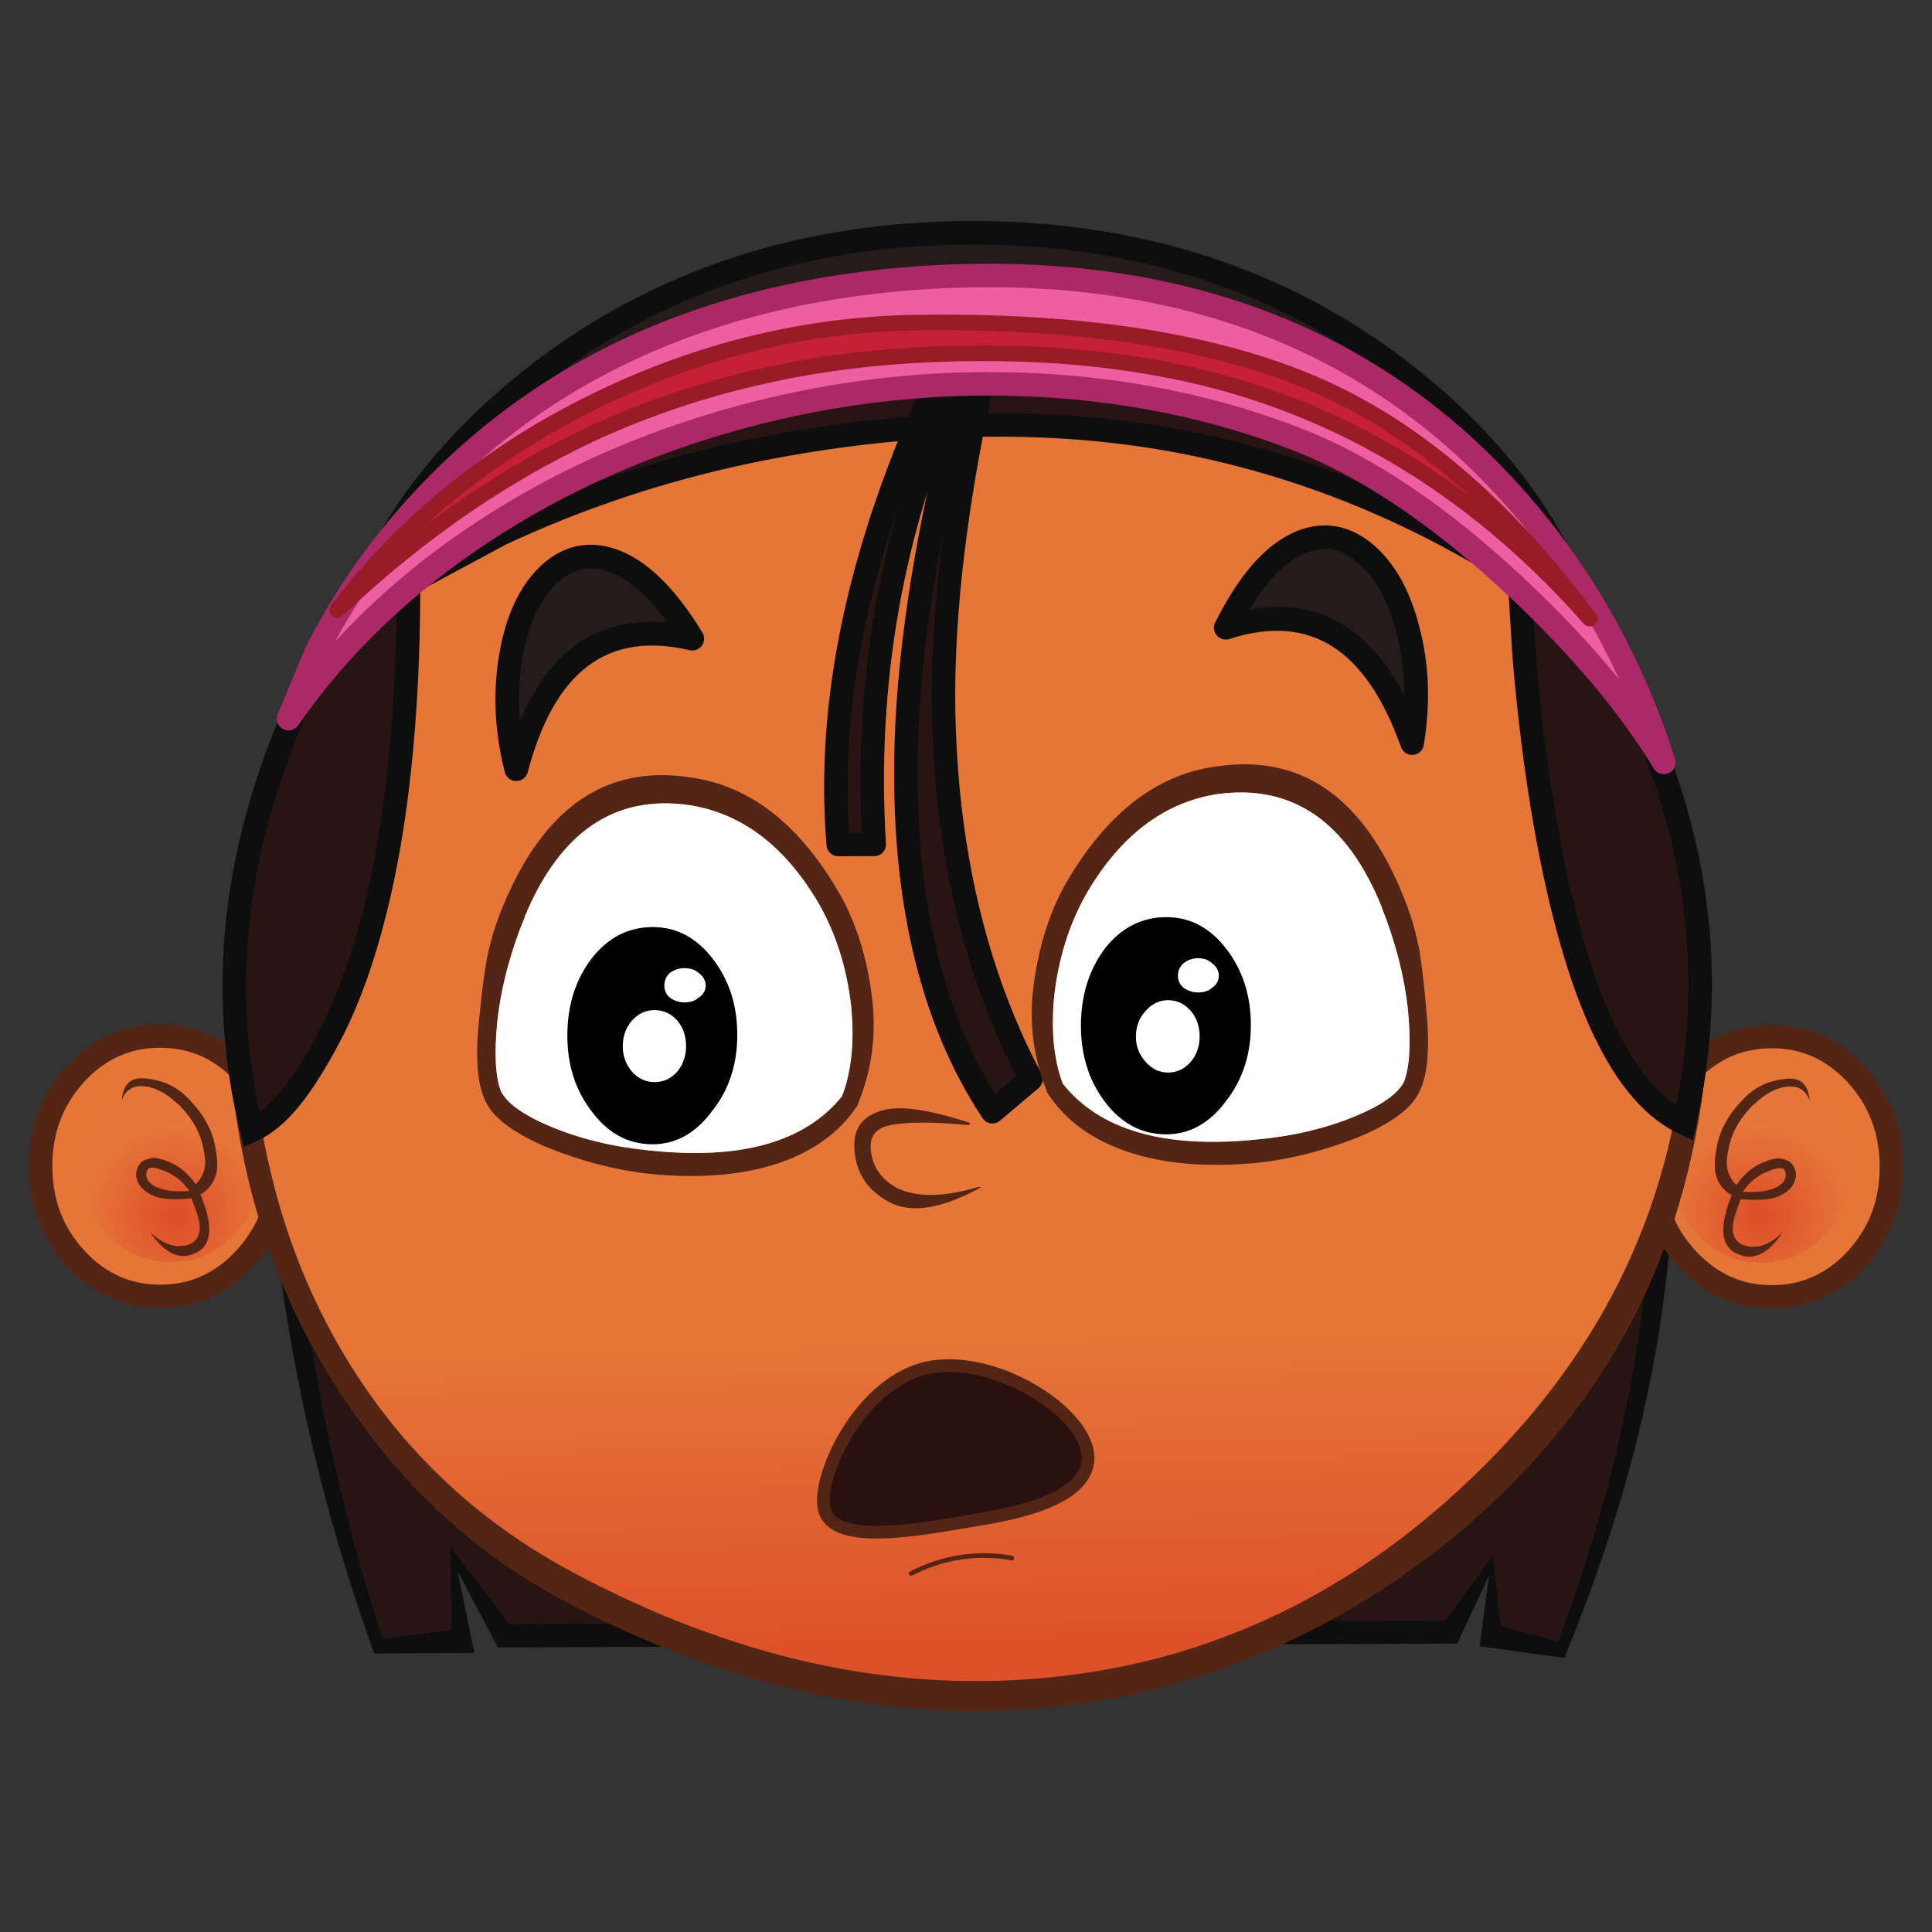 <?xml version="1.0" encoding="UTF-8"?>
<svg id="Layer_1" data-name="Layer 1" xmlns="http://www.w3.org/2000/svg" xmlns:xlink="http://www.w3.org/1999/xlink" viewBox="0 0 500 500">
  <rect x="0" y="0" width="500" height="500" fill="#333333" stroke="none"/>
  <defs>
    <radialGradient id="radial-gradient" cx="-5245.35" cy="-36212.98" fx="-5245.35" fy="-36212.98" r="117.733" gradientTransform="translate(-1006.599 -6742.92) rotate(179.764) scale(.195)" gradientUnits="userSpaceOnUse">
      <stop offset="0" stop-color="#dd4c29"/>
      <stop offset="1" stop-color="#e67639"/>
    </radialGradient>
    <radialGradient id="radial-gradient-2" cx="1471.297" cy="-36221.661" fx="1471.297" fy="-36221.661" r="117.733" gradientTransform="translate(139.508 -6747.484) rotate(-.236) scale(.195 -.195)" xlink:href="#radial-gradient"/>
    <linearGradient id="linear-gradient" x1="588.004" y1="-7117.264" x2="589.473" y2="-7199.245" gradientTransform="translate(-364.695 -6770.546) rotate(-.236) scale(1 -1)" gradientUnits="userSpaceOnUse">
      <stop offset=".012" stop-color="#e67638"/>
      <stop offset="1" stop-color="#dd512a"/>
    </linearGradient>
    <filter id="luminosity-noclip" x="250.423" y="230.89" width="150.235" height="150.285" color-interpolation-filters="sRGB" filterUnits="userSpaceOnUse">
      <feFlood flood-color="#fff" result="bg"/>
      <feBlend in="SourceGraphic" in2="bg"/>
    </filter>
    <filter id="luminosity-noclip-2" x="250.423" y="-4592" width="150.235" height="32766" color-interpolation-filters="sRGB" filterUnits="userSpaceOnUse">
      <feFlood flood-color="#fff" result="bg"/>
      <feBlend in="SourceGraphic" in2="bg"/>
    </filter>
    <mask id="mask-1" x="250.423" y="-4592" width="150.235" height="32766" maskUnits="userSpaceOnUse"/>
    <radialGradient id="radial-gradient-3" cx="-828.373" cy="-20526.437" fx="-828.373" fy="-20526.437" r="363.117" gradientTransform="translate(604.35 -7344.63) rotate(-.232) scale(.373 -.373)" gradientUnits="userSpaceOnUse">
      <stop offset=".075" stop-color="#fff"/>
      <stop offset=".447" stop-color="#000"/>
    </radialGradient>
    <mask id="mask" x="250.423" y="230.89" width="150.235" height="150.285" maskUnits="userSpaceOnUse">
      <g style="filter: url(#luminosity-noclip);">
        <g style="mask: url(#mask-1);">
          <path d="M378.452,252.665c-14.716-14.601-32.509-21.858-53.377-21.774-20.666.084-38.296,7.486-52.89,22.205-14.593,14.855-21.847,32.618-21.761,53.291.087,20.74,7.488,38.411,22.205,53.011,14.716,14.601,32.408,21.859,53.074,21.775,20.869-.085,38.6-7.487,53.194-22.207,14.594-14.72,21.848-32.449,21.761-53.19-.086-20.673-7.488-38.377-22.205-53.113Z" style="fill: url(#radial-gradient-3); mix-blend-mode: multiply;"/>
        </g>
      </g>
    </mask>
    <radialGradient id="radial-gradient-4" cx="-828.373" cy="-20526.437" fx="-828.373" fy="-20526.437" r="363.117" gradientTransform="translate(604.35 -7344.63) rotate(-.232) scale(.373 -.373)" gradientUnits="userSpaceOnUse">
      <stop offset=".075" stop-color="#dd4d29"/>
      <stop offset=".447" stop-color="#e67638"/>
    </radialGradient>
    <filter id="luminosity-noclip-3" x="88.968" y="234.204" width="150.235" height="150.286" color-interpolation-filters="sRGB" filterUnits="userSpaceOnUse">
      <feFlood flood-color="#fff" result="bg"/>
      <feBlend in="SourceGraphic" in2="bg"/>
    </filter>
    <filter id="luminosity-noclip-4" x="88.968" y="-4592" width="150.235" height="32766" color-interpolation-filters="sRGB" filterUnits="userSpaceOnUse">
      <feFlood flood-color="#fff" result="bg"/>
      <feBlend in="SourceGraphic" in2="bg"/>
    </filter>
    <mask id="mask-3" x="88.968" y="-4592" width="150.235" height="32766" maskUnits="userSpaceOnUse"/>
    <radialGradient id="radial-gradient-5" cx="-1514.159" cy="-16882.783" fx="-1514.159" fy="-16882.783" r="285.973" gradientTransform="translate(849.505 -7682.285) rotate(-.234) scale(.474 -.474)" xlink:href="#radial-gradient-3"/>
    <mask id="mask-2" x="88.968" y="234.204" width="150.235" height="150.286" maskUnits="userSpaceOnUse">
      <g style="filter: url(#luminosity-noclip-3);">
        <g style="mask: url(#mask-3);">
          <path d="M163.643,234.205c-20.665.084-38.299,7.49-52.902,22.218-14.602,14.813-21.859,32.556-21.773,53.229.087,20.758,7.492,38.442,22.217,53.05,14.725,14.609,32.42,21.871,53.085,21.787,20.838-.085,38.557-7.491,53.159-22.218,14.602-14.728,21.859-32.471,21.773-53.229-.086-20.673-7.492-38.356-22.216-53.05-14.725-14.609-32.505-21.871-53.343-21.786Z" style="fill: url(#radial-gradient-5); mix-blend-mode: multiply;"/>
        </g>
      </g>
    </mask>
    <radialGradient id="radial-gradient-6" cx="-1514.159" cy="-16882.783" fx="-1514.159" fy="-16882.783" r="285.973" gradientTransform="translate(849.505 -7682.285) rotate(-.234) scale(.474 -.474)" xlink:href="#radial-gradient-4"/>
    <mask id="mask-4" x="8.536" y="267.498" width="250.296" height="402.931" maskUnits="userSpaceOnUse"/>
    <filter id="luminosity-noclip-5" x="207.467" y="267.498" width="51.365" height="51.382" color-interpolation-filters="sRGB" filterUnits="userSpaceOnUse">
      <feFlood flood-color="#fff" result="bg"/>
      <feBlend in="SourceGraphic" in2="bg"/>
    </filter>
    <filter id="luminosity-noclip-6" x="207.467" y="-4592" width="51.365" height="32766" color-interpolation-filters="sRGB" filterUnits="userSpaceOnUse">
      <feFlood flood-color="#fff" result="bg"/>
      <feBlend in="SourceGraphic" in2="bg"/>
    </filter>
    <mask id="mask-6" x="207.467" y="-4592" width="51.365" height="32766" maskUnits="userSpaceOnUse"/>
    <radialGradient id="radial-gradient-7" cx="-5497.718" cy="-30813.356" fx="-5497.718" fy="-30813.356" r="199.029" gradientTransform="translate(-1077.126 -6871.347) rotate(179.766) scale(.233)" xlink:href="#radial-gradient-3"/>
    <mask id="mask-5" x="207.467" y="267.498" width="51.365" height="51.382" maskUnits="userSpaceOnUse">
      <g style="filter: url(#luminosity-noclip-5);">
        <g style="mask: url(#mask-6);">
          <path d="M207.467,293.325c-.03-7.078,2.451-13.156,7.442-18.232,4.991-5.034,11.046-7.566,18.164-7.595,7.076-.029,13.13,2.454,18.164,7.447,5.033,5.035,7.565,11.093,7.594,18.171.03,7.078-2.451,13.135-7.442,18.169-4.991,5.034-11.025,7.566-18.101,7.594-7.118.029-13.194-2.453-18.227-7.447-5.033-4.993-7.565-11.029-7.594-18.108Z" style="fill: url(#radial-gradient-7); mix-blend-mode: multiply;"/>
        </g>
      </g>
    </mask>
    <radialGradient id="radial-gradient-8" cx="-5497.718" cy="-30813.356" fx="-5497.718" fy="-30813.356" r="199.029" gradientTransform="translate(-1077.126 -6871.347) rotate(179.766) scale(.233)" xlink:href="#radial-gradient-4"/>
  </defs>
  <g>
    <g>
      <g>
        <g id="Symbol_21_0_Layer0_0_FILL" data-name="Symbol 21 0 Layer0 0 FILL">
          <path d="M133.17,101.754c-32.505,27.561-48.812,60.765-48.919,99.612-.041,38.779,16.137,71.818,48.534,99.115,32.464,27.297,71.658,40.853,117.583,40.666,45.924-.186,85.139-14.06,117.644-41.621,32.573-27.561,48.88-60.732,48.92-99.511.108-38.847-16.07-71.919-48.534-99.217-32.464-27.23-71.658-40.751-117.582-40.565-45.924.186-85.139,14.026-117.645,41.52Z" style="fill: #251b1a;"/>
        </g>
        <g id="Symbol_21_0_Layer0_0_1_STROKES" data-name="Symbol 21 0 Layer0 0 1 STROKES">
          <path d="M250.379,344.187c-46.449.189-86.671-13.733-119.551-41.378-32.965-27.776-49.659-61.908-49.618-101.446.112-39.604,16.931-73.894,49.995-101.928l.002-.002c32.913-27.839,73.15-42.05,119.593-42.239,46.447-.188,86.669,13.698,119.548,41.275,33.036,27.778,49.73,61.945,49.621,101.555-.041,39.526-16.862,73.787-49.996,101.823-32.913,27.905-73.151,42.151-119.595,42.339ZM135.135,104.074c-31.643,26.829-47.74,59.566-47.846,97.301-.039,37.654,15.926,70.218,47.452,96.78,31.746,26.692,70.644,40.134,115.613,39.951,44.973-.183,83.898-13.944,115.693-40.9,31.71-26.831,47.806-59.533,47.844-97.195.104-37.73-15.862-70.325-47.45-96.885-31.743-26.627-70.644-40.035-115.615-39.852-44.975.182-83.901,13.91-115.693,40.801l.002-.002Z" style="fill: #0e0e0e;"/>
        </g>
      </g>
      <g>
        <g id="Symbol_21_0_Layer0_1_FILL" data-name="Symbol 21 0 Layer0 1 FILL">
          <path d="M41.272,268.12c-8.509.035-15.79,3.341-21.84,9.918-5.983,6.645-8.955,14.629-8.916,23.952.039,9.256,3.077,17.182,9.115,23.778,6.106,6.528,13.413,9.776,21.923,9.741,8.577-.035,15.891-3.341,21.942-9.919,6.051-6.645,9.057-14.596,9.018-23.851-.039-9.323-3.111-17.283-9.217-23.878-6.105-6.528-13.447-9.775-22.024-9.741Z" style="fill: #e67638;"/>
        </g>
        <g id="Symbol_21_0_Layer0_1_1_STROKES" data-name="Symbol 21 0 Layer0 1 1 STROKES">
          <path d="M41.566,338.549c-9.351.038-17.476-3.563-24.154-10.703-6.559-7.164-9.894-15.851-9.936-25.843-.042-10.058,3.22-18.806,9.697-26.0.008-.008.014-.016.022-.024,6.618-7.196,14.715-10.862,24.064-10.901,9.416-.038,17.577,3.563,24.255,10.704,6.621,7.154,9.995,15.879,10.037,25.943.042,9.997-3.26,18.716-9.811,25.911-6.628,7.206-14.759,10.873-24.175,10.911ZM21.68,280.087c-5.505,6.116-8.162,13.278-8.126,21.892.036,8.552,2.756,15.663,8.318,21.736,5.531,5.913,11.972,8.785,19.668,8.754,7.766-.031,14.214-2.955,19.717-8.937,5.56-6.107,8.251-13.235,8.215-21.78-.036-8.614-2.786-15.752-8.407-21.825-5.543-5.927-12.017-8.799-19.781-8.767-7.691.031-14.103,2.951-19.604,8.927Z" style="fill: #522515;"/>
        </g>
      </g>
      <g id="Symbol_21_0_Layer0_1_MEMBER_0_FILL" data-name="Symbol 21 0 Layer0 1 MEMBER 0 FILL">
        <path d="M28.151,287.945c4.42-4.457,9.764-6.699,16.033-6.724,6.234-.025,11.58,2.173,16.036,6.594,4.456,4.422,6.698,9.751,6.724,15.987.026,6.272-2.171,11.636-6.59,16.094-4.419,4.458-9.746,6.699-15.981,6.724-6.269.025-11.633-2.172-16.089-6.594-4.457-4.421-6.698-9.768-6.724-16.04-.026-6.236,2.17-11.583,6.59-16.041Z" style="fill: url(#radial-gradient);"/>
      </g>
      <g id="Symbol_21_0_Layer0_1_MEMBER_1_FILL" data-name="Symbol 21 0 Layer0 1 MEMBER 1 FILL">
        <path d="M45.903,285.532c3.391,3.296,5.533,6.767,6.426,10.412l-0-.101c.618,2.497.862,4.354.733,5.571-.127,1.892-.931,3.584-2.41,5.077-2.107-3.099-4.817-5.183-8.131-6.25-1.826-.668-3.346-.73-4.56-.184-.675.138-1.281.546-1.818,1.223-.537.745-.838,1.523-.902,2.335l0.0.101c-.063,1.149.313,2.262,1.128,3.34.815,1.01,1.932,1.816,3.353,2.418,2.03.87,5.306,1.093,9.83.669,1.501,3.642,2.221,6.24,2.16,7.794-.127,1.96-.932,3.28-2.415,3.962-3.371,1.365-6.854.366-10.447-2.998,3.805,5.524,7.696,7.333,11.673,5.425,2.292-1.023,3.5-2.919,3.623-5.69.125-2.433-.631-5.605-2.269-9.517,2.358-1.361,3.768-3.393,4.23-6.097.262-1.893.049-4.358-.639-7.395-1.031-4.252-3.547-8.295-7.547-12.13-2.915-2.69-6.501-4.162-10.757-4.415-3.445-.256-5.329,1.643-5.649,5.698.934-2.639,2.787-3.862,5.556-3.671,2.905.191,5.849,1.699,8.832,4.524l-0-.101M49.037,308.219c-3.578.285-6.416-.041-8.514-.979-1.827-.803-2.71-1.948-2.648-3.435.064-.811.332-1.319.804-1.523.742-.206,1.79-.041,3.143.494,2.908.934,5.313,2.748,7.215,5.443Z" style="fill: #522515;"/>
      </g>
      <g id="Symbol_21_0_Layer0_2_FILL" data-name="Symbol 21 0 Layer0 2 FILL">
        <path d="M70.851,219.256l-.191,2.737c-6.784,69.25,1.706,137.214,25.469,203.892l.718,2.024,25.934-.105-4.343-21.162,10.415,19.719,248.295-1.008,8.233-17.667-2.456,18.352,21.996,3.052.801-2.233c29.745-72.458,35.332-141.391,16.763-206.8l-.617-2.227-351.016,1.425M76.448,225.314l340.785-1.384c17.246,62.845,12.561,129.782-14.053,200.81l-14.706-3.994-2.103-18.334-12.289,16.872-242.217.984-14.974-19.7-.304.103.088,21.078-17.617,2.301c-21.19-65.78-28.727-132.025-22.611-198.736Z" style="fill: #0e0e0e;"/>
        <path d="M417.233,223.93l-340.785,1.384c-6.116,66.71,1.421,132.955,22.611,198.736l17.617-2.301-.088-21.078.304-.103,14.974,19.7,242.217-.984,12.289-16.872,2.103,18.334,14.706,3.994c26.614-71.028,31.299-137.965,14.053-200.81Z" style="fill: #281513;"/>
      </g>
      <g>
        <g id="Symbol_21_0_Layer0_3_FILL" data-name="Symbol 21 0 Layer0 3 FILL">
          <path d="M458.447,268.25c-8.577.035-15.891,3.341-21.942,9.919-6.051,6.645-9.056,14.63-9.018,23.953.039,9.255,3.111,17.181,9.217,23.777,6.106,6.528,13.447,9.775,22.024,9.741,8.509-.035,15.789-3.341,21.84-9.918,5.983-6.645,8.955-14.595,8.916-23.851-.039-9.323-3.078-17.283-9.116-23.879-6.106-6.529-13.413-9.776-21.923-9.741Z" style="fill: #e67638;"/>
        </g>
        <g id="Symbol_21_0_Layer0_3_1_STROKES" data-name="Symbol 21 0 Layer0 3 1 STROKES">
          <path d="M458.74,338.68c-9.416.038-17.577-3.563-24.255-10.702-6.621-7.154-9.995-15.845-10.037-25.842-.042-10.065,3.257-18.817,9.81-26.014,6.63-7.206,14.761-10.873,24.175-10.911,9.347-.038,17.474,3.563,24.156,10.703,6.557,7.168,9.892,15.889,9.934,25.946.042,9.991-3.22,18.703-9.696,25.897-6.642,7.22-14.739,10.886-24.087,10.924ZM458.459,271.29c-7.764.032-14.214,2.955-19.717,8.937-5.56,6.109-8.251,13.269-8.215,21.883.036,8.544,2.786,15.651,8.407,21.724,5.543,5.925,12.015,8.797,19.781,8.765,7.697-.031,14.113-2.955,19.618-8.937,5.487-6.097,8.148-13.229,8.112-21.779-.036-8.62-2.757-15.764-8.316-21.841-5.533-5.911-11.976-8.783-19.67-8.752Z" style="fill: #522515;"/>
        </g>
      </g>
      <g id="Symbol_21_0_Layer0_3_MEMBER_0_FILL" data-name="Symbol 21 0 Layer0 3 MEMBER 0 FILL">
        <path d="M471.733,287.968c-4.457-4.421-9.82-6.619-16.089-6.594-6.234.025-11.561,2.267-15.98,6.724-4.42,4.457-6.616,9.804-6.59,16.041.026,6.271,2.268,11.618,6.724,16.039,4.456,4.422,9.802,6.62,16.036,6.594,6.27-.025,11.614-2.267,16.033-6.724,4.419-4.458,6.616-9.822,6.59-16.094-.026-6.236-2.267-11.565-6.724-15.987Z" style="fill: url(#radial-gradient-2);"/>
      </g>
      <g id="Symbol_21_0_Layer0_3_MEMBER_1_FILL" data-name="Symbol 21 0 Layer0 3 MEMBER 1 FILL">
        <path d="M462.756,281.204c2.768-.214,4.63.995,5.587,3.625-.355-4.052-2.254-5.936-5.697-5.652-4.254.287-7.827,1.788-10.72,4.502-3.969,3.867-6.45,7.931-7.446,12.191-.663,3.043-.855,5.51-.577,7.4.484,2.7,1.911,4.721,4.28,6.063-1.605,3.925-2.334,7.103-2.189,9.535.147,2.769,1.37,4.656,3.67,5.66,3.993,1.875,7.868.036,11.627-5.519-3.565,3.392-7.039,4.42-10.422,3.083-1.489-.669-2.304-1.984-2.448-3.942-.074-1.554.624-4.157,2.095-7.812,4.527.387,7.801.137,9.824-.749,1.416-.614,2.527-1.429,3.333-2.445.806-1.084,1.172-2.201,1.1-3.349l-0-.101c-.071-.81-.378-1.586-.921-2.327-.543-.673-1.153-1.076-1.829-1.209-1.218-.536-2.737-.462-4.558.221-3.305,1.095-5.997,3.2-8.078,6.316-1.492-1.48-2.309-3.166-2.452-5.057-.14-1.215.089-3.074.686-5.576l0.0.101c.863-3.652,2.975-7.14,6.338-10.464l0.0.101c2.96-2.849,5.891-4.381,8.794-4.596M461.325,302.39c.473.201.746.707.817,1.517.074,1.486-.799,2.638-2.619,3.456-2.09.954-4.925,1.304-8.505,1.048,1.88-2.71,4.27-4.544,7.17-5.502,1.348-.546,2.395-.719,3.138-.52Z" style="fill: #522515;"/>
      </g>
      <g id="Symbol_21_0_Layer0_4_FILL" data-name="Symbol 21 0 Layer0 4 FILL">
        <path d="M259.054,68.51c-25.538-.862-50.744,3.598-75.619,13.38-25.614,10.033-49.358,25.128-71.231,45.284-18.323,16.8-32.179,38.442-41.568,64.925-9.295,25.965-13.032,52.936-11.211,80.914,1.986,29.257,9.83,55.675,23.53,79.253,16.054,27.499,36.941,48.121,62.662,61.866,41.899,22.327,83.472,31.617,124.722,27.868,20.186-1.771,39.818-6.85,58.896-15.237,19.01-8.387,36.422-19.538,52.235-33.451,18.571-16.425,32.846-34.859,42.824-55.302,9.442-19.293,15.262-40.834,17.458-64.624,4.504-49.136-11.628-95.349-48.395-138.638-17.786-20.829-38.385-36.96-61.796-48.392h0c-22.851-11.109-47.02-17.057-72.508-17.845M185.688,87.556c24.076-9.469,48.473-13.79,73.19-12.965,24.631.765,47.989,6.514,70.074,17.247l-.101 0c22.676,11.08,42.631,26.707,59.865,46.88,35.583,41.88,51.236,86.575,46.958,134.084-4.156,44.714-24.661,83.34-61.515,115.878h0c-30.486,26.932-65.306,42.139-104.458,45.621-40.052,3.605-80.477-5.486-121.275-27.275-25.611-13.638-45.682-32.912-60.214-57.823-13.238-22.793-20.807-48.334-22.709-76.622-1.786-27.136,1.819-53.296,10.816-78.48,9.034-25.478,22.353-46.306,39.957-62.486,21.32-19.61,44.457-34.296,69.413-44.06Z" style="fill: #522515;"/>
        <path d="M258.877,74.591c-24.716-.826-49.113,3.496-73.19,12.965-24.955,9.764-48.093,24.451-69.413,44.06-17.604,16.18-30.923,37.008-39.957,62.486-8.997,25.184-12.602,51.344-10.816,78.48,1.901,28.288,9.47,53.828,22.709,76.622,14.532,24.911,34.603,44.185,60.214,57.823,40.798,21.788,81.223,30.88,121.275,27.275,39.152-3.482,73.971-18.689,104.458-45.621h0c36.854-32.538,57.359-71.164,61.515-115.878,4.278-47.509-11.375-92.203-46.958-134.084-17.234-20.172-37.189-35.799-59.865-46.88l.101-0c-22.085-10.734-45.443-16.483-70.074-17.247Z" style="fill: url(#linear-gradient);"/>
      </g>
      <g>
        <g id="Symbol_21_0_Layer0_6_FILL" data-name="Symbol 21 0 Layer0 6 FILL">
          <path d="M117.658,123.199c-4.914,3.871-10.762,10.414-17.545,19.63-8.663,11.723-16.074,24.319-22.231,37.788-17.468,38.175-21.701,75.484-12.702,111.93,3.37-1.5,6.702-4.283,9.994-8.35,3.091-3.796,6.412-9.045,9.964-15.748,6.768-12.796,11.933-29.369,15.495-49.719,3.429-19.876,5.124-42.448,5.086-67.715l23.956-12.866c20.289-9.473,41.567-16.552,63.835-21.236,36.708-7.581,71.112-8.97,103.213-4.169,34.195,5.199,66.36,17.499,96.495,36.901l1.196,19.554c1.282,15.736,3.133,30.49,5.554,44.263,7.815,44.017,19.81,69.776,35.982,77.277,7.427-32.931,4.724-65.552-8.108-97.861-9.692-24.35-23.321-45.305-40.886-62.867-17.362-17.292-37.307-30.656-59.836-40.09-21.92-9.167-45.038-14.106-69.355-14.818-51.131-1.414-97.834,14.619-140.107,48.097Z" style="fill: #281513;"/>
        </g>
        <g id="Symbol_21_0_Layer0_6_1_STROKES" data-name="Symbol 21 0 Layer0 6 1 STROKES">
          <path d="M63.101,296.801l-.872-3.525c-9.127-36.958-4.79-75.288,12.89-113.924,6.215-13.595,13.801-26.491,22.55-38.329,7.004-9.519,12.928-16.132,18.109-20.213,42.643-33.772,90.453-50.177,142.071-48.747,24.579.72,48.279,5.783,70.442,15.051,22.792,9.545,43.249,23.253,60.807,40.742,17.783,17.775,31.767,39.273,41.567,63.897,13.004,32.74,15.779,66.268,8.25,99.653l-.827,3.673-3.416-1.583c-17.291-8.021-29.622-34.026-37.697-79.505-2.43-13.819-4.309-28.805-5.59-44.547l-1.106-18.072c-29.274-18.607-60.897-30.588-94.014-35.621-31.581-4.727-65.949-3.332-102.14,4.14-21.898,4.606-43.127,11.665-63.088,20.977l-22.279,11.966c-.046,24.599-1.771,46.934-5.13,66.414-3.602,20.577-8.919,37.607-15.803,50.623-3.63,6.851-7.091,12.316-10.292,16.246-3.579,4.419-7.319,7.519-11.115,9.209l-3.316,1.476ZM250.805,78.059c-47.535.193-91.661,16.161-131.261,47.523-4.684,3.691-10.397,10.099-16.984,19.05-8.501,11.504-15.873,24.036-21.914,37.25-16.456,35.963-20.973,71.587-13.443,105.95,1.86-1.381,3.738-3.237,5.61-5.551,2.957-3.628,6.196-8.76,9.639-15.258,6.586-12.451,11.696-28.878,15.186-48.819,3.383-19.609,5.079-42.215,5.042-67.185l-.003-1.821,25.712-13.803c20.405-9.53,42.104-16.75,64.496-21.458,36.905-7.622,71.988-9.035,104.285-4.2,34.466,5.238,67.332,17.803,97.694,37.35l1.293.834,1.291,21.092c1.26,15.493,3.116,30.292,5.512,43.92,7.017,39.521,17.393,64.082,30.877,73.128,6.163-30.844,3.202-61.794-8.82-92.062-9.492-23.849-23.022-44.654-40.21-61.838-16.994-16.927-36.8-30.197-58.861-39.438-21.472-8.978-44.442-13.884-68.27-14.583-2.297-.064-4.591-.09-6.872-.081Z" style="fill: #0e0e0e;"/>
        </g>
      </g>
      <g id="Symbol_21_0_Layer0_9_FILL" data-name="Symbol 21 0 Layer0 9 FILL">
        <g style="mask: url(#mask);">
          <path d="M378.452,252.665c-14.716-14.601-32.509-21.858-53.377-21.774-20.666.084-38.296,7.486-52.89,22.205-14.593,14.855-21.847,32.618-21.761,53.291.087,20.74,7.488,38.411,22.205,53.011,14.716,14.601,32.408,21.859,53.074,21.775,20.869-.085,38.6-7.487,53.194-22.207,14.594-14.72,21.848-32.449,21.761-53.19-.086-20.673-7.488-38.377-22.205-53.113Z" style="fill: url(#radial-gradient-4);"/>
        </g>
      </g>
      <g id="Symbol_21_0_Layer0_10_FILL" data-name="Symbol 21 0 Layer0 10 FILL">
        <g style="mask: url(#mask-2);">
          <path d="M163.643,234.205c-20.665.084-38.299,7.49-52.902,22.218-14.602,14.813-21.859,32.556-21.773,53.229.087,20.758,7.492,38.442,22.217,53.05,14.725,14.609,32.42,21.871,53.085,21.787,20.838-.085,38.557-7.491,53.159-22.218,14.602-14.728,21.859-32.471,21.773-53.229-.086-20.673-7.492-38.356-22.216-53.05-14.725-14.609-32.505-21.871-53.343-21.786Z" style="fill: url(#radial-gradient-6);"/>
        </g>
      </g>
      <g>
        <g id="Symbol_21_0_Layer0_11_MEMBER_0_FILL" data-name="Symbol 21 0 Layer0 11 MEMBER 0 FILL">
          <path d="M247.531,98.857l-4.665-1.096c-20.417,43.388-29.063,83.655-25.936,120.8l9.32-.038c-2.607-42.147,4.486-82.035,21.281-119.666Z" style="fill: #281513;"/>
        </g>
        <g id="Symbol_21_0_Layer0_11_MEMBER_0_1_STROKES" data-name="Symbol 21 0 Layer0 11 MEMBER 0 1 STROKES">
          <path d="M226.262,221.564l-9.319.038c-1.585.007-2.908-1.205-3.041-2.786-3.158-37.51,5.661-78.676,26.214-122.349.61-1.297,2.045-1.989,3.444-1.665l4.664,1.096c.883.208,1.626.797,2.029,1.611.403.812.421,1.762.052,2.589-16.513,37.002-23.585,76.783-21.023,118.24.053.835-.242,1.654-.814,2.264-.571.612-1.369.96-2.206.963ZM219.747,215.51l3.288-.013c-1.463-29.171,1.752-57.523,9.581-84.681-10.336,29.864-14.654,58.232-12.869,84.694Z" style="fill: #0e0e0e;"/>
        </g>
      </g>
      <g>
        <g id="Symbol_21_0_Layer0_11_MEMBER_1_FILL" data-name="Symbol 21 0 Layer0 11 MEMBER 1 FILL">
          <path d="M249.663,99.963c-9.242,34.898-14.28,65.692-15.114,92.381-1.186,39.46,6.241,71.25,22.28,95.371l9.994-8.452c-13.682-25.752-21.169-55.651-22.459-89.695-1.052-25.466,2.133-55.34,9.554-89.623l-4.255.017Z" style="fill: #281513;"/>
        </g>
        <g id="Symbol_21_0_Layer0_11_MEMBER_1_1_STROKES" data-name="Symbol 21 0 Layer0 11 MEMBER 1 1 STROKES">
          <path d="M256.842,290.756c-.147.001-.293-.009-.439-.03-.859-.121-1.623-.605-2.103-1.327-16.321-24.546-23.988-57.231-22.788-97.147.838-26.801,5.956-58.112,15.215-93.068.353-1.328,1.552-2.255,2.925-2.26l4.254-.017c.922-.004,1.794.41,2.375,1.127.579.716.802,1.657.608,2.557-7.332,33.874-10.525,63.77-9.488,88.855-0.0.004,0,.006-0.0.01,1.269,33.427,8.707,63.163,22.107,88.384.672,1.264.372,2.825-.72,3.748l-9.994,8.453c-.548.464-1.24.716-1.95.719ZM244.287,136.752c-3.93,20.252-6.175,38.888-6.7,55.687-1.115,37.072,5.587,67.57,19.926,90.718l5.491-4.644c-13.118-25.561-20.409-55.426-21.677-88.821-.656-15.865.339-33.578,2.96-52.94Z" style="fill: #0e0e0e;"/>
        </g>
      </g>
      <g>
        <g id="Symbol_21_0_Layer0_12_FILL" data-name="Symbol 21 0 Layer0 12 FILL">
          <path d="M107.965,130.94c-10.555,11.595-19.282,24.264-26.181,38.007l-7.121,17.054c12.822-18.563,29.538-34.643,50.147-48.238,19.869-13.12,41.98-23.005,66.332-29.658,24.285-6.652,48.823-9.521,73.613-8.609,25.735.909,49.799,5.811,72.191,14.705,17.521,7.022,35.808,19.413,54.86,37.171,16.747,15.606,29.677,30.923,38.789,45.952-9.034-28.406-23.454-52.939-43.261-73.599-35.612-37.216-82.927-54.623-141.944-52.221-57.869,2.397-103.677,22.209-137.425,59.436Z" style="fill: #ee5fa2;"/>
        </g>
        <g id="Symbol_21_0_Layer0_12_1_STROKES" data-name="Symbol 21 0 Layer0 12 1 STROKES">
          <path d="M430.61,200.365c-1.039.004-2.044-.524-2.614-1.464-8.924-14.719-21.797-29.961-38.262-45.303-18.69-17.421-36.829-29.726-53.918-36.576-21.954-8.72-45.901-13.595-71.168-14.488-24.376-.907-48.828,1.964-72.702,8.503-23.934,6.538-45.956,16.383-65.461,29.262-20.19,13.319-36.783,29.276-49.323,47.43-.883,1.282-2.593,1.687-3.957.94-1.366-.747-1.947-2.405-1.348-3.84l7.123-17.055c.028-.065.057-.129.088-.192,6.988-13.921,15.952-26.935,26.645-38.684h0c34.158-37.68,81.108-58.011,139.551-60.432,59.665-2.42,108.19,15.458,144.265,53.156,20.036,20.899,34.828,46.061,43.963,74.781.465,1.469-.239,3.053-1.639,3.69-.403.184-.826.271-1.243.272ZM254.916,96.296c3.318-.013,6.635.04,9.951.162,25.959.918,50.59,5.936,73.202,14.919,17.794,7.132,36.569,19.84,55.81,37.774,9.592,8.937,18.005,17.861,25.172,26.689-8.562-18.657-19.916-35.412-33.911-50.009-34.817-36.388-81.787-53.649-139.627-51.288-56.753,2.35-102.274,22.013-135.295,58.439-.002.002-.004.004-.006.006-9.212,10.122-17.094,21.214-23.473,33.029,10.423-11.382,22.602-21.69,36.399-30.791,20.039-13.234,42.651-23.345,67.203-30.051,21.222-5.814,42.899-8.79,64.575-8.878Z" style="fill: #ab2967;"/>
        </g>
      </g>
      <g>
        <g id="Symbol_21_0_Layer0_13_FILL" data-name="Symbol 21 0 Layer0 13 FILL">
          <path d="M157.316,110.371c24.067-10.502,50.043-16.62,77.928-18.355,33.017-2.026,62.273.963,87.768,8.967,33.61,10.605,63.071,30.315,88.383,59.127-20.987-28.358-43.763-48.161-68.325-59.412-26.39-12.121-61.736-17.855-106.037-17.202-28.566.454-56.093,7.153-82.581,20.096-27.364,13.285-49.745,31.381-67.141,54.286,21.863-20.762,45.198-36.598,70.006-47.508Z" style="fill: #c62037;"/>
        </g>
        <g id="Symbol_21_0_Layer0_13_1_STROKES" data-name="Symbol 21 0 Layer0 13 1 STROKES">
          <path d="M411.402,162.136c-.566.002-1.129-.231-1.531-.689-24.944-28.396-54.373-48.09-87.47-58.532-25.134-7.888-54.428-10.869-87.033-8.878-27.515,1.713-53.501,7.834-77.238,18.189h0c-24.476,10.764-47.835,26.619-69.425,47.123-.767.724-1.962.74-2.746.039-.786-.705-.9-1.894-.263-2.736,17.507-23.054,40.342-41.519,67.871-54.882,26.627-13.015,54.699-19.845,83.433-20.3,44.403-.687,80.373,5.194,106.914,17.385,24.762,11.344,48.014,31.547,69.109,60.048.645.874.488,2.1-.356,2.782-.373.3-.819.449-1.264.451ZM241.879,85.478c-1.595.006-3.199.021-4.816.045-28.132.445-55.627,7.138-81.721,19.891-16.976,8.239-32.123,18.457-45.286,30.521,14.884-11.196,30.425-20.376,46.444-27.42.002-0.0.004-.002.004-.002,24.174-10.547,50.622-16.778,78.614-18.521,33.104-2.037,62.889,1.017,88.5,9.056,20.535,6.48,39.681,16.435,57.247,29.742-12.376-11.356-25.292-20.135-38.639-26.251-25.032-11.497-58.774-17.23-100.348-17.062Z" style="fill: #991b28;"/>
        </g>
      </g>
      <g>
        <g id="Duplicate_Items_Folder_Symbol_15_0_Layer3_0_FILL" data-name="Duplicate Items Folder Symbol 15 0 Layer3 0 FILL">
          <path d="M225.366,297.803c-.394-3.454,1.072-5.608,4.395-6.464,4.208-1.028,11.242-1.078,21.101-.149l-.001-.316,1.964,16.424c-8.75,2.563-15.658,2.612-20.722.147-4.011-2.217-6.256-5.431-6.737-9.642Z" style="fill: #e67638;"/>
          <path d="M221.198,298.262c-.698-5.854,1.792-9.509,7.472-10.964,4.628-1.198,12.13-.07,22.506,3.385l-.315.191.001.316c-9.86-.929-16.894-.879-21.101.149-3.324.856-4.789,3.011-4.395,6.464.481,4.211,2.726,7.426,6.737,9.642,5.065,2.465,11.972,2.416,20.722-.147.084-0.0.168-.022.252-.064l.884-.067 0.0.063c-10.169,5.603-18.104,6.899-23.802,3.889-5.361-2.886-8.349-7.15-8.962-12.794l-0-.063Z" style="fill: #be6e35;"/>
        </g>
        <g style="mask: url(#mask-4);">
          <g id="Duplicate_Items_Folder_Symbol_15_0_Layer2_0_FILL" data-name="Duplicate Items Folder Symbol 15 0 Layer2 0 FILL">
            <g style="mask: url(#mask-5);">
              <path d="M207.467,293.325c-.03-7.078,2.451-13.156,7.442-18.232,4.991-5.034,11.046-7.566,18.164-7.595,7.076-.029,13.13,2.454,18.164,7.447,5.033,5.035,7.565,11.093,7.594,18.171.03,7.078-2.451,13.135-7.442,18.169-4.991,5.034-11.025,7.566-18.101,7.594-7.118.029-13.194-2.453-18.227-7.447-5.033-4.993-7.565-11.029-7.594-18.108Z" style="fill: url(#radial-gradient-8);"/>
            </g>
          </g>
        </g>
        <g id="Duplicate_Items_Folder_Symbol_15_0_Layer0_0_FILL" data-name="Duplicate Items Folder Symbol 15 0 Layer0 0 FILL">
          <path d="M221.198,298.262c-.698-5.854,1.792-9.509,7.472-10.964,4.628-1.198,12.13-.07,22.506,3.385l-.315.191.001.316c-9.86-.929-16.894-.879-21.101.149-3.324.856-4.789,3.011-4.395,6.464.481,4.211,2.726,7.426,6.737,9.642,5.065,2.465,11.972,2.416,20.722-.147.084-0.0.168-.022.252-.064l.884-.067 0.0.063c-10.169,5.603-18.104,6.899-23.802,3.889-5.361-2.886-8.349-7.15-8.962-12.794l-0-.063Z" style="fill: #522515;"/>
        </g>
      </g>
    </g>
    <g>
      <g id="Symbol_21_0_Layer0_5_FILL" data-name="Symbol 21 0 Layer0 5 FILL">
        <path d="M364.315,162.792c-2.285-8.881-6.001-15.452-11.148-19.713-5.317-4.391-11.021-5.221-17.111-2.489-6.779,3.071-13.059,10.364-18.837,21.879,22.472-7.268,38.551,2.687,48.237,29.862,1.737-10.38,1.357-20.227-1.14-29.538Z" style="fill: #251b1a;"/>
      </g>
      <g id="Symbol_21_0_Layer0_5_1_STROKES" data-name="Symbol 21 0 Layer0 5 1 STROKES">
        <path d="M342.953,135.981c4.256.022,8.367,1.61,12.158,4.742.001.001.002.002.003.003,5.629,4.661,9.719,11.829,12.158,21.304,2.592,9.666,2.997,20.039,1.195,30.805-.229,1.372-1.357,2.416-2.743,2.538-1.372.115-2.679-.708-3.147-2.018-9.105-25.552-23.637-34.703-44.419-27.982-1.172.381-2.456.017-3.259-.917-.802-.935-.963-2.259-.411-3.36,6.159-12.272,12.802-19.891,20.306-23.29,2.748-1.233,5.481-1.839,8.157-1.826ZM351.223,145.435c-4.444-3.671-8.867-4.325-13.917-2.058-4.858,2.201-9.561,7.034-14.025,14.4,17.35-3.168,30.817,4.29,40.182,22.231.013-5.671-.687-11.164-2.098-16.424-2.118-8.23-5.528-14.326-10.142-18.148h0Z" style="fill: #0e0e0e;"/>
      </g>
    </g>
    <g>
      <g id="Symbol_21_0_Layer0_7_FILL" data-name="Symbol 21 0 Layer0 7 FILL">
        <path d="M133.611,199.086c7.373-27.89,22.561-39.155,45.564-33.793-6.724-10.99-13.593-17.732-20.605-20.226-6.298-2.212-11.913-.908-16.843,3.912-4.771,4.677-7.923,11.536-9.456,20.577-1.708,9.488-1.261,19.331,1.34,29.529Z" style="fill: #251b1a;"/>
      </g>
      <g id="Symbol_21_0_Layer0_7_1_STROKES" data-name="Symbol 21 0 Layer0 7 1 STROKES">
        <path d="M152.959,140.983c2.153.01,4.367.41,6.622,1.202,7.774,2.764,15.032,9.8,22.198,21.514.643,1.05.593,2.383-.128,3.383-.722.998-1.972,1.466-3.169,1.186-21.279-4.962-34.987,5.376-41.919,31.599-.355,1.345-1.575,2.28-2.966,2.274-.001-0-.002-0-.002-0-1.39-.007-2.6-.952-2.945-2.3-2.698-10.576-3.164-20.947-1.386-30.826,1.63-9.616,5.105-17.101,10.324-22.216,3.971-3.883,8.511-5.84,13.37-5.815ZM172.74,161.126c-5.065-6.967-10.16-11.39-15.193-13.18-5.213-1.831-9.564-.809-13.685,3.218-4.277,4.193-7.164,10.554-8.58,18.903-.968,5.378-1.206,10.919-.718,16.571,7.826-18.658,20.624-27.222,38.176-25.512Z" style="fill: #0e0e0e;"/>
      </g>
    </g>
    <g id="Symbol_21_0_Layer0_14_FILL" data-name="Symbol 21 0 Layer0 14 FILL">
      <path d="M276.932,226.777c-5.062,8.189-8.267,18.086-9.613,29.688-.926,8.957.253,17.552,3.539,25.783l.1.408.202.306c4.446,6.879,11.276,11.903,20.491,15.073,9.418,3.171,20.612,4.143,33.58,2.918,8.624-.907,17.423-3.137,26.399-6.691,8.841-3.69,14.155-7.77,15.941-12.242,1.99-4.335,2.499-11.359,1.529-21.072-.514-5.977-1.1-10.97-1.759-14.979-.993-5.097-2.362-9.72-4.106-13.871-10.326-25.782-26.457-37.031-48.395-33.747-14.941,1.962-27.577,11.437-37.908,28.426M272.915,257.003c1.271-10.178,4.302-19.226,9.091-27.145,8.757-14.281,19.859-22.407,33.307-24.376,19.287-2.551,33.39,7.228,42.308,29.337l-.001.102c3.62,9.116,5.885,18.055,6.792,26.817.773,8.423.404,14.531-1.107,18.325-1.644,3.115-5.9,6.081-12.769,8.898-7.685,3.152-16.246,5.146-25.684,5.981-23.698,2.326-40.301-2.51-49.813-14.506-2.412-6.462-3.12-14.273-2.125-23.433Z" style="fill: #532516;"/>
      <path d="M282.007,229.858c-4.789,7.919-7.82,16.967-9.091,27.145-.995,9.16-.287,16.971,2.125,23.433,9.511,11.996,26.115,16.832,49.813,14.506,9.438-.835,17.999-2.829,25.684-5.981,6.869-2.817,11.125-5.783,12.769-8.898,1.512-3.795,1.881-9.903,1.107-18.325-.907-8.763-3.171-17.701-6.792-26.817l.001-.102c-8.918-22.109-23.021-31.888-42.308-29.337-13.447,1.969-24.55,10.095-33.307,24.376Z" style="fill: #fff;"/>
    </g>
    <g id="Symbol_21_0_Layer0_15_FILL" data-name="Symbol 21 0 Layer0 15 FILL">
      <path d="M279.742,265.247c-.037,7.671,2,14.267,6.113,19.787,4.248,5.656,9.528,8.5,15.84,8.532,6.04.03,11.178-2.761,15.413-8.375,4.37-5.477,6.574-12.051,6.612-19.723.038-7.739-2.101-14.403-6.417-19.992-4.182-5.384-9.292-8.091-15.333-8.122-6.311-.032-11.618,2.623-15.92,7.965-4.167,5.546-6.27,12.189-6.308,19.928Z"/>
    </g>
    <g id="Symbol_21_0_Layer0_15_MEMBER_0_FILL" data-name="Symbol 21 0 Layer0 15 MEMBER 0 FILL">
      <path d="M296.455,261.665c-1.638,1.757-2.463,3.96-2.476,6.607-.012,2.444.792,4.587,2.412,6.428,1.619,1.909,3.583,2.87,5.89,2.881,2.308.012,4.28-.929,5.918-2.822,1.502-1.826,2.259-3.96,2.271-6.404.013-2.648-.723-4.858-2.207-6.63-1.619-1.909-3.583-2.87-5.89-2.881-2.308-.012-4.281.929-5.918,2.822M313.689,255.641c1.158-.809,1.74-1.858,1.746-3.148.006-1.222-.565-2.277-1.715-3.165-.878-.887-2.098-1.335-3.659-1.342-1.357-.007-2.615.428-3.773,1.305-.954.878-1.435,1.928-1.441,3.15-.006,1.29.464,2.344,1.41,3.164,1.15.821,2.403,1.234,3.761,1.241,1.561.008,2.784-.393,3.671-1.204Z" style="fill: #fff;"/>
    </g>
    <g id="Symbol_21_0_Layer0_16_FILL" data-name="Symbol 21 0 Layer0 16 FILL">
      <path d="M130.196,234.495c-1.785,4.132-3.199,8.742-4.242,13.828-.698,4.002-1.333,8.989-1.906,14.96-1.065,9.703-.625,16.732,1.322,21.087,1.743,4.489,7.016,8.623,15.821,12.402,8.941,3.643,17.718,5.961,26.333,6.955,12.956,1.354,24.159.494,33.608-2.582,9.245-3.077,16.124-8.032,20.637-14.866l.205-.304.104-.407c3.366-8.198,4.629-16.78,3.791-25.745-1.233-11.616-4.34-21.544-9.322-29.783-10.164-17.092-22.707-26.693-37.628-28.804-21.904-3.504-38.145,7.582-48.722,33.26M135.781,237.374l0-.102c9.134-22.019,23.332-31.656,42.593-28.912,13.428,2.104,24.451,10.34,33.067,24.709,4.712,7.967,7.654,17.045,8.826,27.235.905,9.17.12,16.974-2.354,23.411-9.628,11.9-26.278,16.57-49.952,14.007-9.429-.93-17.97-3.009-25.624-6.239-6.841-2.885-11.068-5.894-12.681-9.025-1.475-3.809-1.784-9.921-.928-18.335.993-8.753,3.344-17.669,7.054-26.748Z" style="fill: #532516;"/>
      <path d="M135.781,237.272l-0.0.102c-3.709,9.079-6.061,17.995-7.054,26.748-.855,8.414-.546,14.526.928,18.335,1.614,3.131,5.841,6.139,12.681,9.025,7.653,3.229,16.194,5.309,25.624,6.239,23.673,2.563,40.324-2.106,49.952-14.007,2.475-6.437,3.26-14.241,2.354-23.411-1.172-10.189-4.114-19.268-8.826-27.235-8.616-14.368-19.639-22.604-33.067-24.709-19.261-2.744-33.459,6.893-42.593,28.912Z" style="fill: #fff;"/>
    </g>
    <g>
      <g id="Symbol_21_0_Layer0_17_FILL" data-name="Symbol 21 0 Layer0 17 FILL">
        <path d="M153.238,247.891c-4.235,5.478-6.371,12.121-6.41,19.928-.037,7.671,2.034,14.233,6.216,19.686,4.18,5.724,9.425,8.601,15.737,8.633,6.04.03,11.178-2.795,15.414-8.477,4.37-5.409,6.574-11.95,6.611-19.621.038-7.808-2.101-14.471-6.418-19.992-4.182-5.384-9.292-8.091-15.332-8.122-6.312-.031-11.585,2.623-15.818,7.966Z"/>
      </g>
      <g id="Symbol_21_0_Layer0_17_MEMBER_0_FILL" data-name="Symbol 21 0 Layer0 17 MEMBER 0 FILL">
        <path d="M173.376,251.76c-.954.878-1.435,1.962-1.441,3.252-.006,1.29.464,2.344,1.41,3.164,1.149.82,2.403,1.234,3.761,1.241,1.56.008,2.784-.394,3.67-1.204,1.226-.809,1.842-1.858,1.848-3.148.006-1.29-.599-2.379-1.816-3.268-.878-.819-2.098-1.233-3.659-1.24-1.357-.007-2.615.394-3.773,1.203M169.46,261.415c-2.308-.012-4.28.895-5.918,2.72-1.57,1.825-2.362,4.027-2.374,6.607-.012,2.444.758,4.62,2.31,6.529,1.62,1.841,3.583,2.768,5.891,2.779,2.308.011,4.28-.895,5.918-2.72,1.503-1.893,2.26-4.062,2.271-6.506.013-2.58-.723-4.79-2.207-6.63-1.62-1.841-3.583-2.767-5.891-2.779Z" style="fill: #fff;"/>
      </g>
    </g>
  </g>
  <g>
    <path d="M249.224,394.045c-16.235,2.807-34.713,5.448-36.027-4.073-1.314-9.521,10.913-34.231,29.054-36.259,18.141-2.028,40.892,13.644,39.292,24.887-1.815,11.279-23.504,13.921-32.32,15.445Z" style="fill: #2b1010;"/>
    <path d="M236.088,407.725c6.097-3.158,12.904-4.779,19.812-4.532,2.01.095,3.912.21,5.87.647.341.052.734-.238.678-.561.052-.341-.22-.626-.561-.678-6.967-1.232-14.175-.651-20.851,1.722-1.88.658-3.74,1.422-5.456,2.384-.842.256-.207,1.365.508,1.019h0Z" style="fill: #522515;"/>
    <path d="M254.48,394.711c-1.034.179-2.013.341-2.927.493-.748.123-1.44.238-2.068.347-14.144,2.445-28.476,4.45-34.735-.126-1.812-1.326-2.887-3.121-3.192-5.336-.843-6.11,3.217-16.756,9.445-24.765,4.271-5.493,11.396-12.249,21.048-13.346,13.109-1.465,27.647,5.685,35.235,13.506,4.355,4.489,6.435,9.191,5.86,13.239-1.631,10.535-17.915,14.13-28.667,15.989ZM241.268,355.395c-6.269,1.084-12.506,5.284-17.681,11.939-6.308,8.111-9.421,17.711-8.787,22.307.183,1.32.798,2.348,1.881,3.139,5.661,4.14,22.302,1.263,32.245-.456.634-.11,1.335-.226,2.091-.351,8.917-1.477,27.468-4.547,28.889-13.732.428-3.004-1.336-6.731-4.97-10.478-6.86-7.071-20.589-13.866-32.522-12.533-.382.043-.765.098-1.147.164Z" style="fill: #532516;"/>
  </g>
</svg>